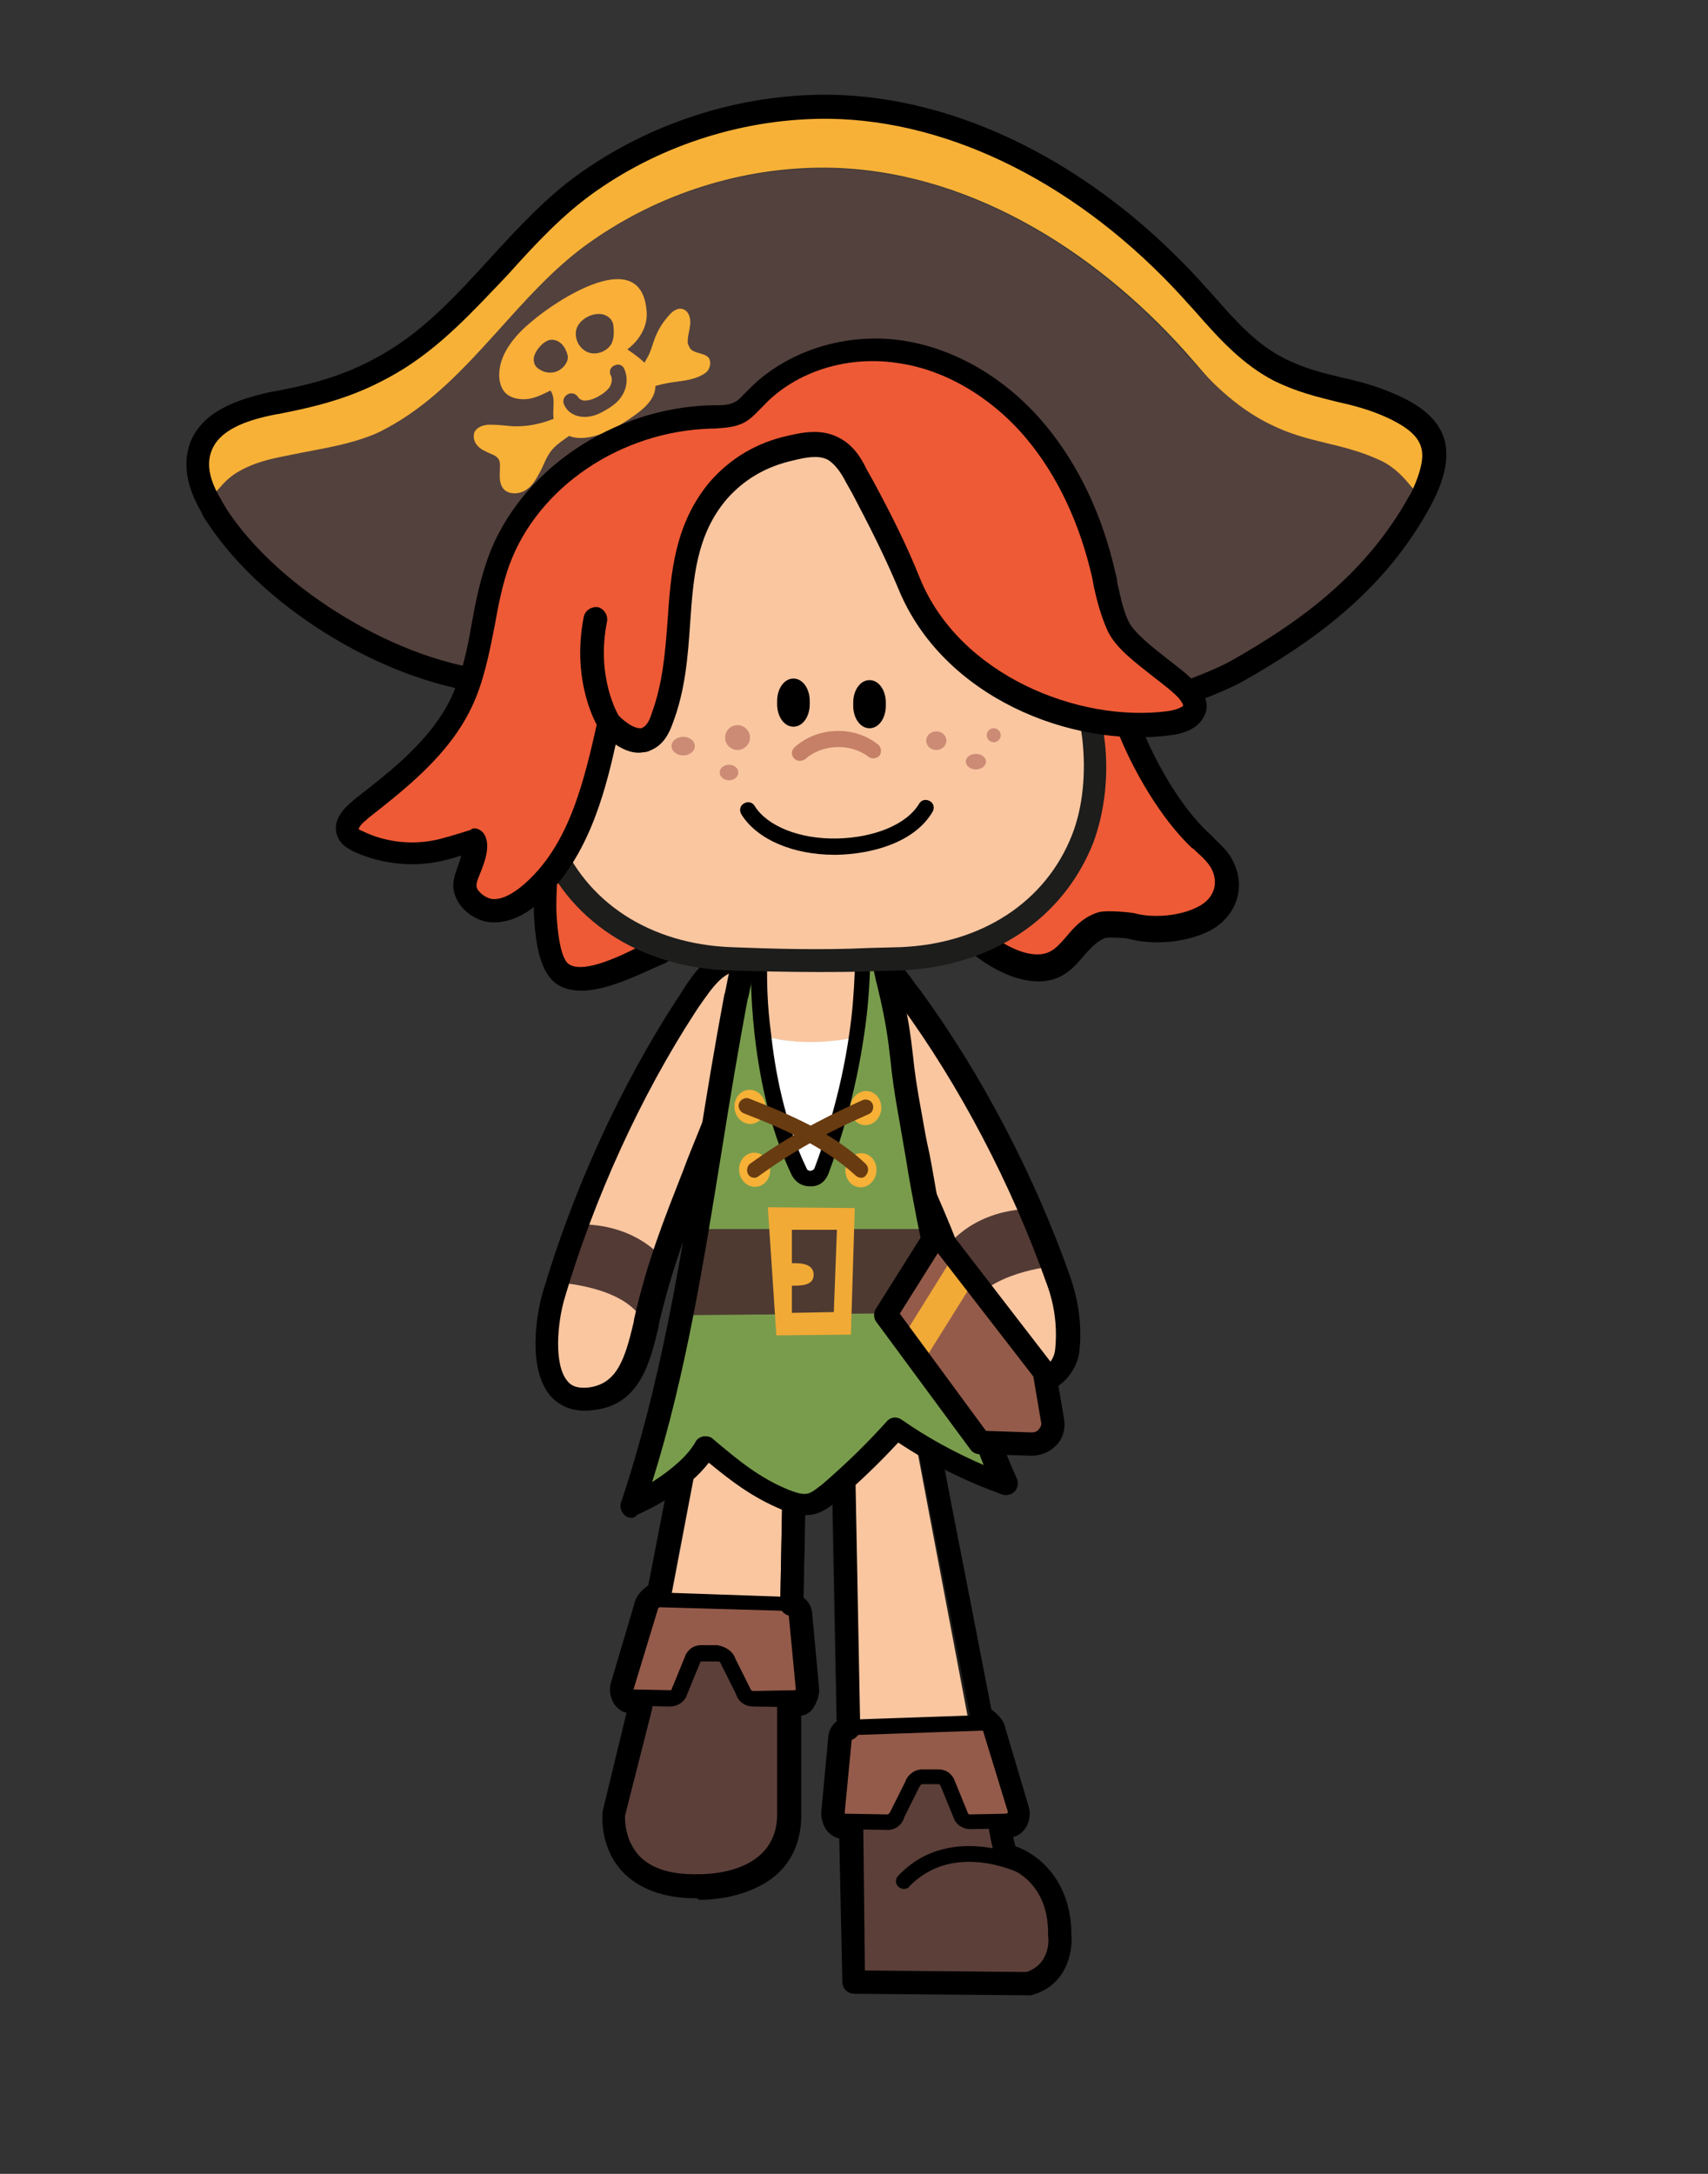 <?xml version="1.0" encoding="utf-8"?>
<!-- Generator: Adobe Illustrator 24.3.0, SVG Export Plug-In . SVG Version: 6.00 Build 0)  -->
<!DOCTYPE svg PUBLIC "-//W3C//DTD SVG 1.1//EN" "http://www.w3.org/Graphics/SVG/1.1/DTD/svg11.dtd">
<svg version="1.1" id="레이어_1" xmlns:x="http://ns.adobe.com/Extensibility/1.0/" xmlns:i="http://ns.adobe.com/AdobeIllustrator/10.0/" xmlns:graph="http://ns.adobe.com/Graphs/1.0/"
	 xmlns="http://www.w3.org/2000/svg" xmlns:xlink="http://www.w3.org/1999/xlink" x="0px" y="0px" viewBox="0 0 220 280"
	 style="enable-background:new 0 0 220 280;" xml:space="preserve">
<rect x="0" y="0" width="220" height="280" fill="#333333" stroke="none"/>
<style type="text/css">
	.st0{display:none;}
	
		.st1{display:inline;fill:#8DFFF9;stroke:#000000;stroke-width:2;stroke-linecap:round;stroke-linejoin:round;stroke-miterlimit:10;}
	.st2{fill:#5C3F39;}
	.st3{fill:#F9C6A0;}
	.st4{fill:#1D1D1B;}
	.st5{fill:#945B4A;}
	.st6{fill:#533A35;}
	.st7{fill-rule:evenodd;clip-rule:evenodd;fill:#799C4C;}
	.st8{fill:#FFFFFF;}
	.st9{fill-rule:evenodd;clip-rule:evenodd;fill:#4E3A31;}
	.st10{fill:#F1AA36;}
	.st11{fill:#F7B137;}
	.st12{fill:#683B11;}
	.st13{fill:#53413D;}
	.st14{fill:#FAAF38;}
	.st15{fill:#54413D;}
	.st16{fill-rule:evenodd;clip-rule:evenodd;fill:#EE5A36;}
	.st17{fill-rule:evenodd;clip-rule:evenodd;fill:#F9C6A0;}
	.st18{fill:#EE5A36;}
	.st19{fill-rule:evenodd;clip-rule:evenodd;}
	.st20{fill:#C68067;}
	.st21{fill-rule:evenodd;clip-rule:evenodd;fill:#CC8B75;}
</style>
<g id="레이어_5" class="st0">
	<rect x="0.7" y="-0.1" class="st1" width="220" height="280"/>
</g>
<g>
	<g>
		<path class="st2" d="M97.1,242.3l4.6-7.8l0.2-25.7l-17.2-1.6c-1.7,9.1-3.1,16.2-3.1,16.2s-5.1,14.4-0.3,14
			C81.3,237.5,85.4,246.3,97.1,242.3z"/>
		<g>
			<path class="st3" d="M102.8,164.3c0,0-1-3.7-5.3-3.4c0,0-4.6,0.3-5.7,8.5c-0.1,0.7-4.1,21.9-7.1,37.4l17.2,1.6L102.8,164.3z"/>
			<path class="st4" d="M103.4,210l-20.5-1.9l0.3-1.6c6-31.6,7-36.9,7.1-37.3c1.3-9.3,6.9-9.8,7.1-9.8c4.4-0.2,6.4,2.9,6.9,4.6
				l0.1,0.2v0.2L103.4,210z M86.5,205.4l14,1.3l0.8-42.2c-0.2-0.6-1.1-2.3-3.7-2.2c-0.1,0-3.4,0.5-4.3,7.2
				C93.2,170.2,90.9,182.2,86.5,205.4z"/>
		</g>
	</g>
	<g>
		<path class="st5" d="M101.9,206.6L84.5,206c-0.6-0.1-1.2,0.3-1.3,0.9L80.1,217c-0.2,0.8,0.3,1.5,1.2,1.6l5.1,0.1
			c0.5,0,0.9-0.2,1.1-0.6l1.8-4.5c0.2-0.4,0.6-0.6,1.1-0.6h2.1c0.6,0,1.1,0.4,1.2,0.9l1.9,3.9c0.1,0.6,0.7,1,1.3,0.9l5.8-0.1
			c0.7,0,1.3-0.6,1.2-1.4l-1-9.6C103,207.1,102.5,206.7,101.9,206.6z"/>
		<path d="M97,219.8c-1,0-1.9-0.6-2.2-1.6l-1.9-3.8c0-0.1-0.1-0.1-0.1-0.2c0-0.1-0.1-0.2-0.3-0.2h-2.1c-0.1,0-0.2,0-0.2,0.1
			l-1.8,4.4c0,0.1,0,0.1-0.1,0.2c-0.4,0.7-1.2,1.1-2,1.1l-5.1-0.1c-0.7,0-1.4-0.4-1.8-0.9c-0.4-0.6-0.5-1.3-0.3-1.9l3.1-10.2
			c0.3-1,1.3-1.7,2.4-1.6l17.4,0.6c0,0,0,0,0.1,0c1.1,0.1,1.9,0.9,2.1,2l1,9.7c0.1,0.6-0.1,1.2-0.5,1.7s-1,0.8-1.7,0.8L97,219.8
			L97,219.8z M94.7,213.6l1.9,3.8c0,0.1,0.1,0.1,0.1,0.2c0,0.1,0.2,0.2,0.3,0.2l5.8-0.1c0.1,0,0.2-0.1,0.2-0.1s0.1-0.1,0.1-0.2
			l-1-9.7c0-0.1-0.1-0.2-0.2-0.2L84.4,207c-0.2,0-0.3,0.1-0.3,0.2L81,217.3c0,0.1,0,0.1,0,0.2c0,0,0.1,0.1,0.2,0.1l5.1,0.1
			c0.1,0,0.2,0,0.2-0.1l1.8-4.4c0-0.1,0-0.1,0.1-0.2c0.4-0.7,1.1-1.1,1.9-1.1l0,0h2.1C93.5,212.1,94.4,212.7,94.7,213.6z"/>
	</g>
	<path d="M89.6,244.5c-4.1,0-7.3-1.2-9.4-3.4c-3-3.2-2.6-7.3-2.6-7.5c0-0.1,0-0.1,0-0.2l3.1-12.8c-0.6-0.1-1.1-0.5-1.5-1
		c-0.6-0.8-0.8-2-0.5-2.9l3-10.1c0.2-1.1,1.1-1.9,1.8-2.4c1.7-8.7,3.6-18.6,5-25.6c1-5,1.7-9,1.8-9.3c1.3-9.3,6.9-9.8,7.1-9.8
		c4.4-0.2,6.4,2.9,6.9,4.6c0,0.1,0.1,0.3,0,0.4l-0.8,41.3c0.6,0.4,1,1.1,1.1,1.9l0.9,9.7c0.1,0.9-0.3,2-0.9,2.8
		c-0.4,0.5-0.9,0.7-1.4,0.8v13.2c0,0,0,0,0,0.1c-0.2,4.5-2.5,7.7-6.9,9.3c-3.1,1.2-6.1,1.1-6.3,1.1
		C89.9,244.5,89.7,244.5,89.6,244.5z M80.5,233.9c0,0.5,0,3.2,1.8,5.1c1.6,1.7,4.2,2.5,7.7,2.4c0.5,0,9.9,0.2,10.1-7.5v-14.3
		c0-0.7,0.4-1.2,1-1.4l1.1-0.3c0,0,0,0,0.1,0c0.1-0.1,0.2-0.3,0.2-0.4l-0.9-9.4c-0.7-0.2-1.2-0.8-1.1-1.5l0.8-42
		c-0.2-0.6-1.1-2.3-3.7-2.2c-0.1,0-3.4,0.5-4.3,7.2c0,0.3-0.5,2.7-1.8,9.5c-1.4,7.2-3.4,17.4-5.1,26.3c-0.1,0.4-0.3,0.8-0.7,1
		c-0.4,0.2-0.9,0.7-1,0.9c0,0.1,0,0.1,0,0.1l-3.1,10.2c0,0,0,0.1,0,0.2c0.1,0,0.1,0,0.2,0.1l1.3,0.5c0.7,0.3,1,1,0.9,1.7L80.5,233.9
		z"/>
</g>
<g>
	<g>
		<g>
			<path class="st2" d="M136.5,249.2c0,0,0.5,5.1-4.1,6.3l-22.4-0.2l-0.6-31l17.2-1.6c1.7,9.1,3.1,16.2,3.1,16.2
				S136.6,240.5,136.5,249.2z"/>
			<g>
				<path class="st3" d="M108.4,180.2c0,0,1-3.7,5.3-3.4c0,0,4.6,0.3,5.7,8.5c0.1,0.7,4.1,21.9,7.1,37.4l-17.2,1.6L108.4,180.2z"/>
				<path class="st4" d="M107.8,225.9l-0.9-45.8l0.1-0.2c0.4-1.7,2.4-4.8,6.8-4.6c0.3,0,5.9,0.5,7.1,9.8c0.1,0.4,1.1,5.8,7.1,37.3
					l0.3,1.6L107.8,225.9z M109.9,180.5l0.8,42.2l14-1.3c-4.4-23.2-6.7-35.3-6.8-35.9c-0.9-6.7-4.2-7.2-4.4-7.2
					C111,178.2,110.2,179.9,109.9,180.5z"/>
			</g>
		</g>
		<g>
			<path class="st5" d="M109.3,222.5l17.4-0.6c0.6-0.1,1.2,0.3,1.3,0.9l3.1,10.2c0.2,0.8-0.3,1.5-1.2,1.6l-5.1,0.1
				c-0.5,0-0.9-0.2-1.1-0.6l-1.8-4.5c-0.2-0.4-0.6-0.6-1.1-0.6h-2.1c-0.6,0-1.1,0.4-1.2,0.9l-1.9,3.9c-0.1,0.6-0.7,1-1.3,0.9
				l-5.8-0.1c-0.7,0-1.3-0.6-1.2-1.4l1-9.6C108.2,223,108.7,222.6,109.3,222.5z"/>
			<path d="M114.3,235.7C114.3,235.7,114.2,235.7,114.3,235.7l-5.9-0.1c-0.6,0-1.3-0.3-1.7-0.8c-0.4-0.5-0.6-1.1-0.5-1.7l1-9.6
				c0.1-1.1,1-1.9,2.1-2c0,0,0,0,0.1,0l17.4-0.6c1-0.1,2,0.6,2.3,1.6l3.1,10.2c0.2,0.7,0.1,1.4-0.3,1.9c-0.4,0.6-1.1,0.9-1.8,0.9
				l-5.1,0.1c-0.8,0-1.6-0.4-2-1.1c0,0-0.1-0.1-0.1-0.2l-1.8-4.4c-0.1,0-0.1-0.1-0.2-0.1l0,0h-2.1c-0.1,0-0.2,0.1-0.3,0.2
				c0,0.1,0,0.1-0.1,0.2l-1.9,3.8C116.2,235.1,115.3,235.7,114.3,235.7z M109.4,223.5c-0.1,0-0.2,0.1-0.2,0.2l-1,9.6
				c0,0.1,0,0.1,0.1,0.2c0,0,0.1,0.1,0.2,0.1l5.8,0.1c0.1,0,0.2-0.1,0.3-0.2c0-0.1,0-0.1,0.1-0.2l1.9-3.8c0.3-0.9,1.2-1.6,2.2-1.6
				h2.1l0,0c0.8,0,1.5,0.4,1.9,1.1c0,0,0.1,0.1,0.1,0.2l1.8,4.4c0.1,0.1,0.1,0.1,0.2,0.1l5.1-0.1c0.1,0,0.2-0.1,0.2-0.1
				c0-0.1,0.1-0.1,0-0.2l-3.1-10.2c0-0.1-0.2-0.2-0.3-0.2L109.4,223.5z"/>
		</g>
		<path d="M132.4,257L132.4,257l-22.4-0.2c-0.8,0-1.5-0.7-1.5-1.5l-0.4-18.5c-0.5-0.1-1-0.4-1.4-0.8c-0.7-0.7-1-1.9-0.9-2.8l0.9-9.6
			c0.1-0.8,0.5-1.5,1.1-1.9l-0.8-41.3c0-0.1,0-0.3,0-0.4c0.4-1.7,2.4-4.8,6.8-4.6c0.3,0,5.9,0.5,7.1,9.8c0.1,0.4,0.8,4.3,1.8,9.4
			c1.4,7,3.3,16.9,5,25.6c0.7,0.5,1.6,1.3,1.8,2.4l3,10.1c0.3,0.9,0.1,2.1-0.5,2.9c-0.4,0.5-0.9,0.9-1.5,1c0.1,0.5,0.2,0.9,0.3,1.2
			c2.9,1,7.2,4.4,7.2,11.4c0.2,2.2-0.6,6.6-5.2,7.8C132.6,257,132.5,257,132.4,257z M111.4,253.8l20.8,0.2c3.1-1,2.9-4.3,2.8-4.6
			c0-0.1,0-0.1,0-0.2c0.1-7.4-5.6-8.8-5.7-8.8c-0.5-0.1-0.9-0.4-1-0.9c-0.1-0.2-0.4-1-0.9-3.7c-0.1-0.7,0.2-1.4,0.9-1.7l1.3-0.5
			c0.1,0,0.1,0,0.2-0.1c0-0.1,0-0.2,0-0.2l-3.1-10.1v-0.1c-0.1-0.2-0.6-0.6-1-0.8s-0.6-0.6-0.7-1c-1.7-8.8-3.7-19-5.1-26.2
			c-1.3-6.8-1.8-9.2-1.8-9.5c-0.9-6.7-4.2-7.2-4.4-7.2c-2.6-0.1-3.4,1.6-3.7,2.2l0.8,42c0,0.7-0.5,1.3-1.1,1.5l-0.9,9.4
			c0,0.1,0.1,0.3,0.2,0.4c0,0,0,0,0.1,0l1.1,0.3c0.6,0.2,1,0.8,1,1.4L111.4,253.8z M126.6,223.1L126.6,223.1L126.6,223.1z"/>
	</g>
	<path d="M116.4,243.3c-0.2,0-0.5-0.1-0.7-0.3c-0.4-0.4-0.4-1,0-1.4c7-7.4,17.5-1.8,17.6-1.7c0.5,0.3,0.7,0.9,0.4,1.4
		s-0.9,0.7-1.4,0.4c-0.4-0.2-9.2-4.9-15.2,1.3C117,243.2,116.7,243.3,116.4,243.3z"/>
</g>
<g>
	<path class="st3" d="M108.9,132.3c1.8,4.6,4.4,8.9,6.4,13.4c3.8,8.4,6.6,14.1,9.2,22.9c0.6,2.1,1.3,5.5,2.8,7.1s1.1,2.3,4.8,2.6
		c1.7,0.1,4.6-1.3,5-2.9c0.8-3.5,0.3-7.2-0.9-10.6c-3.7-10.5-8.6-17.2-12.5-25.5c-1.8-3.9-4.1-7.5-6.6-10.9c-2-2.7-4.5-6.6-8.4-5.3
		C104.4,124.5,107.6,129.1,108.9,132.3z"/>
	<path class="st6" d="M121.6,161.1c0,0,3.1-5.2,11.2-5.4l2.8,7.4c0,0-8.6,0.8-10.8,5.5L121.6,161.1z"/>
	<path d="M132.5,179.8c-0.2,0-0.3,0-0.5,0c-1.6-0.1-3.3-0.4-4.9-2c-2.2-2.2-3-5-3.7-7.7c-0.1-0.4-0.2-0.8-0.3-1.1
		c-2.1-7.2-4.4-12.2-7.2-18.5c-0.6-1.3-1.2-2.7-1.9-4.2c-0.8-1.9-1.8-3.7-2.7-5.6c-1.3-2.5-2.7-5.2-3.7-7.9l0,0
		c-0.2-0.5-0.5-1.1-0.8-1.7c-1.1-2.3-2.2-4.9-1.3-7c0.5-1.1,1.4-1.9,2.8-2.4c4.8-1.7,7.8,2.5,9.8,5.3l0.4,0.5
		c7.9,10.8,14.7,23.8,19.3,36.8c1.2,3.4,1.6,6.8,1.2,10C138.5,177.3,135.7,179.8,132.5,179.8z M110.3,131.7c1,2.6,2.3,5.1,3.6,7.6
		c1,1.8,1.9,3.8,2.8,5.7c0.7,1.5,1.3,2.9,1.9,4.2c2.8,6.2,5.2,11.5,7.4,18.9c0.1,0.4,0.2,0.8,0.3,1.2c0.7,2.4,1.3,4.7,3,6.4
		c0.8,0.8,1.6,1,3,1.1c1.8,0.1,3.4-1.2,3.6-2.9c0.3-2.7,0-5.7-1.1-8.6c-4.5-12.7-11.2-25.5-18.9-36l-0.4-0.6c-2.2-3-3.9-5-6.3-4.2
		c-0.9,0.3-1,0.7-1.1,0.8c-0.4,1,0.6,3.1,1.3,4.6C109.7,130.5,110,131.1,110.3,131.7L110.3,131.7z"/>
</g>
<g>
	<path class="st3" d="M96.9,133c-1.5,4.7-3.9,9.1-5.7,13.7c-3.3,8.6-5.9,14.4-8,23.4c-0.5,2.2-1,5.5-2.4,7.2s-0.9,2.4-4.7,2.8
		c-1.7,0.2-4.6-1-5.1-2.6c-1-3.5-0.7-7.2,0.3-10.7c3.1-10.7,7.7-17.6,11.1-26.1c1.6-4,3.7-7.7,6-11.3c1.8-2.8,4.1-6.9,8.2-5.7
		C100.9,125,98,129.8,96.9,133z"/>
	<path class="st6" d="M85.7,162.5c0,0-3.4-5-11.5-4.8l-2.4,7.5c0,0,8.6,0.4,11,4.9L85.7,162.5z"/>
	<path d="M75.3,181.7c-2.2,0-3.6-1-4.4-1.9c-2.9-3.4-1.9-10.2-1-13.3c3.9-13.2,10-26.6,17.3-37.8l0.4-0.6c1.8-2.9,4.6-7.2,9.5-5.8
		c1.4,0.4,2.4,1.2,3,2.3c1,2.1,0,4.8-0.9,7.1c-0.2,0.6-0.5,1.2-0.7,1.8l0,0c-0.9,2.8-2.1,5.5-3.3,8.1c-0.8,1.9-1.7,3.8-2.4,5.7
		c-0.6,1.5-1.1,2.9-1.7,4.3c-2.5,6.5-4.5,11.6-6.2,18.8l-0.1,0.6c-1,4.2-2.3,9.9-8.2,10.6C76,181.7,75.6,181.7,75.3,181.7z
		 M95.2,125.1c-2,0-3.4,2-5.2,4.6l-0.4,0.6c-7.1,10.9-13.1,24.1-16.9,37c-0.9,3.1-1.4,8.5,0.4,10.6c0.4,0.5,1.1,1,2.8,0.8
		c3.6-0.5,4.6-3.7,5.7-8.3l0.1-0.6c1.7-7.5,3.9-12.9,6.4-19.3c0.5-1.4,1.1-2.8,1.7-4.3c0.8-2,1.6-4,2.5-5.9c1.1-2.5,2.3-5.2,3.2-7.8
		l0,0c0.2-0.6,0.5-1.3,0.7-1.9c0.6-1.6,1.5-3.7,1-4.7c-0.1-0.1-0.2-0.5-1.1-0.7C95.8,125.1,95.5,125.1,95.2,125.1z M96.9,133
		L96.9,133L96.9,133z"/>
</g>
<g>
	<path class="st7" d="M94.7,128.4c-4.1,21.9-6.1,44.4-13.3,65.6c3.5-1.6,6.6-4.2,8.5-7.5c3.3,2.8,7.1,5.1,11.1,6.8
		c1,0.4,2.1,0.8,3.1,0.6c1.1-0.2,1.9-0.9,2.7-1.6c3-2.6,5.8-5.3,8.4-8.2c4.4,3,9.1,5.4,14.1,7.2c-5-11.1-7.6-22.7-10-34.6
		c-0.9-4.3-1.6-8.7-2.4-13c-1.4-7.6-0.8-9.3-2.7-16.8c-1.2-4.7-1.7-12.1-10.7-11.8C97,115.4,95.4,124.7,94.7,128.4z"/>
	<g>
		<path class="st3" d="M110.7,133.5c0.4-2.9,0.7-6,0.8-9.2l-13.3-0.1c0,0-0.2,3.9,0.4,9.3C101.7,134.3,105.8,134.7,110.7,133.5z"/>
		<path class="st8" d="M110.7,133.5c-4.9,1.1-9,0.8-12.1,0c0.7,6.1,1,13,6,18.6C104.6,152.1,109,145.5,110.7,133.5z"/>
	</g>
	<path d="M104.3,152.8c-1,0-1.8-0.5-2.3-1.4c-2.4-5-4-11.1-4.8-18.1c-0.6-5.4-0.5-9.3-0.4-9.5v-1l15.3,0.2v1c-0.1,3-0.3,6.1-0.8,9.3
		c-1.1,7.6-3.1,13.9-4.6,17.9c-0.4,1-1.2,1.6-2.2,1.6C104.4,152.8,104.4,152.8,104.3,152.8z M98.8,124.8c0,1.5,0,4.5,0.5,8.2
		c0.5,4.7,1.7,11.5,4.6,17.5c0.1,0.3,0.4,0.3,0.5,0.3s0.4-0.1,0.5-0.3c1.2-3.2,3.4-9.6,4.5-17.4c0.4-2.7,0.6-5.4,0.7-8.1L98.8,124.8
		z"/>
	<polygon class="st9" points="89.9,158.3 119.5,158.3 121.6,169.1 88.1,169.4 	"/>
	<path class="st10" d="M98.9,155.5L100,172l9.6-0.1l0.5-16.3L98.9,155.5L98.9,155.5z M107.4,169l-5.4,0.1v-3.5c0.1,0,0.2,0,0.4,0
		c1.6,0,2.4-0.4,2.4-1.4s-0.8-1.5-2.4-1.5c-0.1,0-0.3,0-0.4,0v-4.3h5.8L107.4,169z"/>
	<ellipse transform="matrix(0.993 -0.117 0.117 0.993 -16.007 12.27)" class="st11" cx="96.6" cy="142.6" rx="2" ry="2.2"/>
	<ellipse transform="matrix(0.993 -0.117 0.117 0.993 -16.95 12.396)" class="st11" cx="97.2" cy="150.7" rx="2" ry="2.2"/>
	<ellipse transform="matrix(0.117 -0.993 0.993 0.117 -43.231 236.746)" class="st11" cx="111.5" cy="142.7" rx="2.2" ry="2"/>
	<ellipse transform="matrix(0.117 -0.993 0.993 0.117 -51.722 243.221)" class="st11" cx="110.9" cy="150.7" rx="2.2" ry="2"/>
	<path class="st12" d="M110.9,151.7c-0.2,0-0.5-0.1-0.7-0.3c-3.9-3.6-9.2-6-14.4-8c-0.5-0.2-0.8-0.8-0.6-1.3
		c0.2-0.5,0.8-0.8,1.3-0.6c5.4,2.1,10.9,4.5,15,8.4c0.4,0.4,0.4,1,0.1,1.4C111.4,151.6,111.2,151.7,110.9,151.7z"/>
	<path class="st12" d="M97.2,151.7c-0.3,0-0.6-0.1-0.8-0.4c-0.3-0.4-0.2-1.1,0.2-1.4c4.3-3.1,8.7-5.6,14.5-8.2
		c0.5-0.2,1.1,0,1.3,0.5c0.2,0.5,0,1.1-0.5,1.3c-5.7,2.5-9.9,4.9-14.2,8C97.6,151.6,97.4,151.7,97.2,151.7z"/>
	<path d="M81.4,195.5c-0.4,0-0.7-0.1-1-0.4c-0.4-0.4-0.6-1-0.4-1.6c5-14.9,7.6-30.7,10-46c1-6.4,2.1-13,3.3-19.4l0,0l0.1-0.3
		c0.8-4.2,2.6-13.9,10.3-14.2c9.3-0.3,10.8,6.7,11.8,11.3c0.1,0.6,0.2,1.1,0.4,1.6c1.1,4.4,1.4,6.9,1.7,9.5c0.2,2,0.5,4.1,1.1,7.3
		c0.3,1.7,0.6,3.5,1,5.2c0.5,2.5,0.9,5.2,1.4,7.7c2.4,11.9,5,23.4,9.9,34.3c0.2,0.5,0.1,1.2-0.3,1.6c-0.4,0.4-1,0.6-1.6,0.4
		c-4.7-1.7-9.2-3.9-13.4-6.7c-2.4,2.6-5,5.1-7.7,7.4c-1,0.8-2.1,1.7-3.5,1.9s-2.7-0.2-3.9-0.7c-3.8-1.6-6.5-3.7-9.3-6
		c-2.8,3.6-7.2,5.8-9.2,6.7C81.8,195.4,81.6,195.5,81.4,195.5z M90.9,185c0.4,0,0.7,0.1,1,0.4c3.1,2.6,5.8,4.9,9.7,6.5
		c0.8,0.3,1.6,0.6,2.3,0.5c0.7-0.1,1.3-0.7,2-1.2c2.9-2.5,5.7-5.2,8.3-8.1c0.5-0.6,1.3-0.7,2-0.2c3.3,2.3,6.8,4.2,10.5,5.8
		c-4.1-10.1-6.4-20.7-8.6-31.6c-0.5-2.6-1-5.2-1.4-7.8c-0.3-1.7-0.6-3.5-0.9-5.2c-0.6-3.3-0.9-5.5-1.1-7.5c-0.3-2.7-0.6-5-1.6-9.2
		c-0.1-0.5-0.3-1.1-0.4-1.7c-1-4.5-2-9.2-8.8-9c-5.3,0.2-6.8,8.3-7.5,11.7l-0.1,0.3c-1.2,6.4-2.3,13-3.3,19.3
		c-2.3,14.2-4.6,28.9-9,42.9c2.5-1.6,4.6-3.4,5.6-5.2c0.2-0.4,0.6-0.6,1-0.7C90.7,185,90.8,185,90.9,185z"/>
	<g>
		<path class="st5" d="M120.7,158.8l-6.6,10.5l12.1,16.4l6.6,0.2c1.6,0.1,2.9-1.3,2.8-2.9l-1.1-6.4L120.7,158.8z"/>
		<polygon class="st10" points="122.6,162.1 116.5,171.9 119,175.3 125.5,164.9 		"/>
		<path d="M132.9,187.5h-0.1l-6.6-0.2c-0.5,0-0.9-0.2-1.2-0.6l-12.1-16.4c-0.4-0.5-0.4-1.2-0.1-1.7l6.6-10.5
			c0.3-0.4,0.7-0.7,1.2-0.7s1,0.2,1.3,0.6l13.8,17.9c0.1,0.2,0.2,0.4,0.3,0.7l1.1,6.4v0.1c0.1,1.2-0.3,2.4-1.2,3.2
			C135.2,187,134.1,187.5,132.9,187.5z M127,184.3l5.9,0.2c0.3,0,0.7-0.1,0.9-0.4c0.2-0.2,0.4-0.6,0.3-0.9l-1-5.9l-12.3-15.9
			l-4.9,7.8L127,184.3z"/>
	</g>
</g>
<g>
	<g>
		<path class="st11" d="M35.8,59.8c0.2,0,0.4-0.1,0.6-0.1c5.3-1.1,9.6-2.3,14.4-5.1C60.9,48.7,66.6,37.8,76,31.2
			c8.9-6.3,19.7-9.7,30.5-9.6c17.8,0.2,34.2,10.4,46,23.5c3.4,3.8,6.5,8,11.2,10.4c5.2,2.6,9.1,2.3,14.3,4.7c2,0.9,3.8,2.1,4.7,3.7
			c0.9-1.7,1.7-3.8,1.7-5.6c0.1-3.2-2.5-5-5.4-6.3c-5.3-2.4-9.3-2.1-14.5-4.7c-4.7-2.3-7.9-6.6-11.3-10.4
			c-12-13.1-28.6-23.4-46.7-23.5c-10.9-0.1-21.9,3.3-30.9,9.6C66,29.7,60.2,40.5,50,46.4c-4.8,2.8-9.1,4-14.6,5.1
			c-0.2,0-0.4,0.1-0.6,0.1c-3.8,0.8-8.1,2.1-9.3,5.8c-0.8,2.5,0.1,5.1,1.4,7.4C28.4,61.8,32.3,60.6,35.8,59.8z"/>
		<path class="st13" d="M182.4,64.4c0.1-0.1,0.1-0.2,0.2-0.4c-0.9-1.7-2.8-3.8-4.8-4.7c-5.2-2.4-9.1-2.1-14.3-4.7
			c-4.6-2.3-7.7-5.6-11.1-9.4c-11.8-13.1-28.2-23.4-46-23.5c-10.8-0.1-21.6,3.3-30.5,9.6C66.5,38,60.7,48.8,50.7,54.7
			c-4.2,2.5-9.1,3-13.8,4c-2.1,0.4-4.2,0.9-6.1,2c-0.9,0.5-1.6,1.1-2.3,1.9c-0.3,0.3-1.9,2.1-1.6,2.4c0.2,0.4,0.5,0.9,0.8,1.3
			c7.1,10.7,23,20.2,35.8,21.3c2.5,0.2,5.3,0.1,7.2-1.6c1.3-1.2,3.4-2.5,4.1-4.1c4.1-9.8,5.7-20.6,15.3-24.7s20.9-4.4,30.7-0.6
			c7.8,3,14.8,8.8,17.9,16.6c1.2,3,1.7,6.2,2.9,9.2c0.4,1-0.6,2.4-1.9,3.8c0.4,1.5,0.8,2.9,1.4,4.3c0.2,0.5,0.1,1.1-0.3,1.8
			c6.2-1.1,15.3-4.6,18.1-6.2C168.8,80.6,177,74.3,182.4,64.4z"/>
		<path d="M137.9,94.4c-1.1,0-2-0.1-2.7-0.4c-1-0.4-1.3-1.2-1.4-1.7c-0.3-1.6,1.2-3.1,3.3-5.1c0.6-0.6,1.2-1.2,1.8-1.8
			c1.5-1.6,1.5-2.2,1.5-2.3c-0.6-1.5-1.1-3.1-1.5-4.7s-0.9-3.1-1.4-4.5c-2.7-6.9-8.9-12.6-17-15.7c-9.5-3.7-20.2-3.5-29.5,0.6
			c-7,3-9.5,10-12.1,17.5c-0.8,2.1-1.5,4.3-2.4,6.4c-0.7,1.6-2.1,2.8-3.4,3.8c-0.4,0.3-0.7,0.6-1.1,0.9c-2.4,2.2-5.9,2.2-8.3,2
			c-13.4-1.1-29.6-10.8-37-22.1c-0.3-0.4-0.6-0.9-0.8-1.4c-1.9-3.3-2.3-6.1-1.5-8.6c1.5-4.4,6.4-5.9,10.4-6.8l0.6-0.1
			c5.3-1,9.5-2.2,14.1-4.9c5.3-3.1,9.3-7.5,13.6-12.2c3.6-3.9,7.3-8,11.9-11.2c9.3-6.5,20.6-10,31.8-9.9c16.6,0.2,34,8.9,47.8,24
			c0.6,0.7,1.2,1.3,1.8,2c2.8,3.2,5.5,6.2,9.1,8c2.6,1.3,4.8,1.8,7.2,2.4c2.3,0.5,4.6,1.1,7.3,2.3l0,0c1.7,0.8,6.4,2.9,6.3,7.7
			c0,2.5-1.3,5.2-1.9,6.3l-0.2,0.4c-6.1,11.2-15.6,17.6-24,22.4c-2.8,1.6-12,5.2-18.6,6.3C140,94.3,138.9,94.4,137.9,94.4z
			 M137.3,91.4c0.7,0.1,1.8,0,3.6-0.3c6.2-1.1,15.1-4.5,17.7-6c8.1-4.6,17.1-10.7,22.9-21.2l0.2-0.3c0.9-1.8,1.5-3.7,1.5-4.9
			c0-2-1.3-3.4-4.5-4.9l0,0c-2.4-1.1-4.5-1.6-6.7-2.1c-2.4-0.6-4.9-1.2-7.8-2.6c-4.1-2.1-7.1-5.4-10-8.7c-0.6-0.7-1.2-1.3-1.8-2
			c-13.2-14.5-29.8-22.9-45.6-23.1c-10.6-0.1-21.3,3.2-30,9.3c-4.3,3-7.9,6.9-11.4,10.8C61,40,56.7,44.8,51,48.1
			c-5,2.9-9.4,4.1-15,5.2l-0.6,0.1c-3.5,0.7-7.2,1.9-8.2,4.8c-0.6,1.7-0.2,3.7,1.3,6.2c0.2,0.4,0.5,0.8,0.7,1.2
			C36,76,51.6,85.4,63.9,86.4c1.8,0.2,4.5,0.2,6-1.2c0.4-0.3,0.8-0.7,1.2-1c1-0.8,2.1-1.7,2.5-2.6c0.9-2.1,1.6-4.2,2.4-6.3
			c2.7-7.7,5.6-15.7,13.8-19.2c10-4.3,21.6-4.6,31.8-0.6c8.9,3.4,15.7,9.8,18.7,17.4c0.6,1.6,1.1,3.2,1.5,4.8c0.4,1.6,0.8,3,1.4,4.5
			c0.7,1.9-0.8,3.9-2.2,5.4c-0.6,0.6-1.3,1.3-1.9,1.9C138.6,90,137.8,90.8,137.3,91.4z"/>
		<path class="st11" d="M66,54.9c-1-0.1-2-0.2-2.9-0.2c-0.8,0-1.7,0.3-2,1c-0.2,0.6,0,1.3,0.4,1.7c0.4,0.5,1,0.7,1.6,1
			c0.5,0.2,1,0.4,1.2,0.9c0.1,0.2,0.1,0.5,0.1,0.7c0,1-0.2,2.1,0.4,2.9c0.6,0.8,1.9,0.8,2.8,0.3s1.4-1.4,1.9-2.3s0.8-1.9,1.4-2.7
			c0.5-0.7,1.2-1.2,1.9-1.7c1.4-1,2.9-2,4.4-3c2.7-1.7,5.4-3.5,8.5-4.1c1.4-0.3,2.8-0.3,4.1-0.8c0.5-0.2,1.1-0.5,1.4-0.9
			c0.3-0.5,0.4-1.1,0.1-1.6c-0.6-0.7-1.8-0.5-2.4-1.2c-0.1-0.2-0.2-0.4-0.3-0.6c-0.1-0.8,0.2-1.6,0.3-2.5c0.1-0.8-0.2-1.8-1-2
			c-0.7-0.2-1.4,0.4-1.8,0.9c-0.8,0.9-1.4,1.9-1.8,3c-0.3,0.8-0.5,1.7-1,2.5c-0.8,1.6-2.3,2.7-3.9,3.7c-2,1.3-4,2.3-6.2,3.2
			C70.8,54.3,68.6,55,66,54.9z"/>
		<path class="st14" d="M68.5,41.4c-2.2,1.8-4.2,4.2-4.2,6.9c0,0.8,0.2,1.6,0.7,2.2c0.7,0.8,1.9,1,2.9,0.9s2-0.6,3-1.1
			c0.8,1.1,0.1,2.7,0.5,4c0.4,1.2,1.7,2,3,2.1s2.6-0.3,3.8-0.8c1.5-0.7,2.9-1.6,4.2-2.6c1-0.8,1.9-1.8,2-3c0.3-2.2-1.8-3.8-3.6-5
			c1.5-1.1,2.6-2.9,2.5-4.7C82.8,31.2,71.5,38.8,68.5,41.4z"/>
		<path class="st13" d="M74.2,42.6c-0.2,1.2,0.5,2.4,1.6,2.8c1.1,0.4,2.5-0.2,3-1.2c0.3-0.7,0.3-1.5,0.2-2.3c0-0.2-0.1-0.4-0.2-0.6
			C77.6,39.5,74.5,40.8,74.2,42.6z"/>
		<path class="st13" d="M73.1,45.7c0.2,0.8-0.4,1.6-1.1,2s-1.6,0.4-2.3,0c-0.4-0.2-0.8-0.5-0.9-1c-0.2-0.7,0.2-1.4,0.6-1.9
			c0.5-0.6,1.2-1.2,2-1C71.4,43.8,72.6,43.9,73.1,45.7z"/>
		<path class="st15" d="M75.3,53.7L75.3,53.7c-1.2,0-2.2-0.6-2.6-1.5c-0.3-0.5-0.1-1.1,0.4-1.4c0.5-0.3,1.1-0.1,1.4,0.4
			c0.1,0.2,0.5,0.4,0.8,0.4c0.4,0,0.9-0.1,1.5-0.4c0.8-0.4,1.3-0.8,1.7-1.3c0.3-0.5,0.4-1.1,0.2-1.5c-0.3-0.5-0.1-1.1,0.4-1.3
			c0.5-0.3,1.1-0.1,1.3,0.4c0.5,1.1,0.4,2.4-0.3,3.5c-0.5,0.8-1.3,1.4-2.4,2C77,53.4,76.2,53.7,75.3,53.7z"/>
	</g>
	<path class="st13" d="M141.1,89.5c-0.5-1.4-0.9-2.9-1.4-4.3c-2.4,2.6-6.1,5.3-4.2,6.1c1.1,0.5,3,0.4,5.2,0
		C141.2,90.7,141.3,90.1,141.1,89.5z"/>
	<g>
		<path class="st16" d="M78.4,69.2c-4.4,6.8-6.3,15-7.3,23c-0.7,5.5-0.7,11.1-0.7,16.6c0,3.1-0.3,6.2-0.1,9.2
			c0.1,1.9,0.4,6.1,2.3,7.4c3.1,2,9.8-1.8,12.6-3.3c0.8-0.5,8-5.6,8-5.5c5.1,3.7,5.3,4.9,11.7,5c6.3,0.1,7.6-1.2,12.4-5.2
			c1.4-1.2,2.1-2.6,3.9-2.2c1.5,0.3,1.4,2.8,2.2,4.1c1.2,1.9,5.2,5.3,8.9,6c5.8,1.1,5.8-4.1,9.8-5.4c0.5-0.2,3.1,0,3.6,0.1
			c2.9,0.8,6.8,0.5,9.4-0.9c2.7-1.4,3.7-4.1,2.5-6.8c-0.6-1.3-1.8-2.2-2.9-3.2c-3.7-3.5-7-9.2-8.9-13.9c-2.6-6.2-4.6-12.6-7.4-18.7
			c-2.8-6.1-6.4-12-11.7-16.3c-2.2-1.8-4.7-3.4-7.5-4.2c-3-0.9-6.1-0.8-9.3-0.7C97.7,55,85.4,58.5,78.4,69.2z"/>
		<path d="M74.9,127.6c-1.1,0-2.2-0.2-3.1-0.8c-2.3-1.5-2.8-5.4-3-8.5c-0.1-1.8,0-3.7,0-5.4c0.1-1.3,0.1-2.6,0.1-3.9
			c-0.1-5.4,0-11.1,0.7-16.8c0.9-7,2.5-15.9,7.5-23.6c6.2-9.6,17.2-14.8,32.8-15.4c3-0.1,6.4-0.2,9.7,0.8c2.7,0.8,5.4,2.3,8.1,4.5
			c4.7,3.9,8.7,9.4,12.1,16.8c1.7,3.7,3.1,7.5,4.5,11.2c0.9,2.5,1.9,5.1,2.9,7.6c1.7,4.1,4.8,9.8,8.6,13.3c0.2,0.2,0.4,0.3,0.5,0.5
			c0.9,0.9,2,1.8,2.6,3.2c1.6,3.3,0.3,7-3.1,8.8c-3,1.5-7.2,1.9-10.5,1c-0.4-0.1-2.4-0.2-2.9-0.1c-1.1,0.4-1.9,1.3-2.8,2.3
			c-1.5,1.8-3.4,4-7.7,3.1c-4-0.8-8.4-4.4-9.8-6.7c-0.4-0.7-0.6-1.4-0.8-2.1c-0.1-0.5-0.3-1.2-0.5-1.4c-0.4-0.1-0.5,0-1.5,0.9
			c-0.3,0.3-0.7,0.7-1.1,1l-0.8,0.7c-4.3,3.5-6.1,5-12.6,4.9c-5.7-0.1-7.1-1.2-10.2-3.5c-0.4-0.3-0.9-0.7-1.4-1.1
			c-0.3,0.2-0.8,0.5-1.3,0.9c-3.6,2.5-5.5,3.9-6,4.1l-0.1,0.1C83.3,125,78.6,127.6,74.9,127.6z M112.7,55.9c-0.9,0-1.8,0-2.7,0.1
			c-14.8,0.6-24.7,5.2-30.4,14.1l0,0c-3.6,5.6-5.8,12.5-7,22.4c-0.7,5.5-0.7,11.2-0.7,16.4c0,1.4,0,2.7-0.1,4
			c-0.1,1.8-0.2,3.4-0.1,5.1c0.3,4.7,1.1,5.9,1.6,6.2c1.5,1,5.2-0.1,10.9-3.3l0.1-0.1c0.5-0.3,3.9-2.7,5.7-4c3-2.1,3-2.1,3.9-1.5
			c0.9,0.7,1.7,1.3,2.4,1.8c2.9,2.2,3.7,2.9,8.4,2.9c5.4,0.1,6.5-0.8,10.6-4.2l0.8-0.7c0.3-0.3,0.6-0.5,0.9-0.8
			c0.9-0.9,2.1-2.2,4.3-1.7c1.8,0.4,2.3,2.3,2.7,3.5c0.1,0.5,0.3,1,0.5,1.3c0.9,1.5,4.7,4.7,7.9,5.4c2.6,0.5,3.5-0.5,4.9-2.1
			c1-1.2,2.2-2.6,4.2-3.2c1-0.3,3.9,0,4.5,0.1c2.5,0.7,6,0.4,8.3-0.8c2-1,2.7-2.9,1.8-4.8c-0.4-0.8-1.1-1.5-2-2.3
			c-0.2-0.2-0.4-0.4-0.6-0.5c-4.1-3.9-7.5-10-9.3-14.4c-1-2.5-2-5.1-2.9-7.7c-1.4-3.7-2.8-7.4-4.4-11c-3.2-7-6.9-12.1-11.3-15.7
			c-2.3-1.9-4.7-3.2-7-3.9C116.8,56.1,114.7,55.9,112.7,55.9z"/>
	</g>
	<g>
		<path class="st17" d="M109.7,53.8c3.5,0.5,7,1.6,10.1,3.2c5.1,2.5,11.1,6.6,13.9,12.3c1.2,2.5,2.1,5.3,2.5,8.1
			c0.4,2.1-0.1,5.2,1,7c2.3,3.7,2.8,5.9,3.4,10.5c0.6,4.4,0.3,9.1-1.3,13.2c-4.2,10.6-14.3,15.1-23.5,15.4c-1.3,0-2.6,0.1-3.9,0.1
			c-6,0.2-11.9,0.1-17.9-0.1c-9.2-0.3-19.3-4.8-23.5-15.4c-1.6-4.1-1.9-8.8-1.3-13.2c0.6-4.7,1.1-6.8,3.4-10.5c1.1-1.8,0.7-4.9,1-7
			c0.5-2.8,1.3-5.6,2.5-8.1c2.8-5.7,7.4-9.8,12.5-12.3c2.1-1,4.3-1.8,6.5-2.4C99.5,53.4,105.3,53.1,109.7,53.8z"/>
		<path class="st4" d="M105.5,125.2c-4.1,0-8-0.1-11.5-0.2c-11.7-0.4-21-6.5-24.8-16.4c-1.6-4-2.1-9-1.4-13.9s1.3-7.2,3.6-11.1
			c0.5-0.9,0.6-2.4,0.6-3.8c0-0.9,0.1-1.8,0.2-2.6c0.5-3.1,1.4-6,2.7-8.5c2.7-5.6,7.3-10.1,13.2-13c2.1-1,4.4-1.9,6.7-2.5
			c4.5-1.2,10.4-1.5,15.1-0.8l0,0c3.6,0.6,7.3,1.7,10.6,3.3c5,2.4,11.5,6.7,14.6,13c1.2,2.6,2.1,5.4,2.7,8.5
			c0.1,0.8,0.2,1.8,0.2,2.6c0,1.5,0.1,3,0.6,3.8c2.3,3.9,2.9,6.2,3.6,11.1c0.7,4.9,0.1,9.9-1.4,13.9c-3.9,9.8-13.1,15.9-24.8,16.4
			l-3.9,0.1C109.8,125.2,107.6,125.2,105.5,125.2z M104.6,54.9c-3.1,0-6.4,0.4-9.1,1.1c-2.2,0.6-4.3,1.4-6.2,2.3
			C84,60.9,79.9,65,77.5,69.9c-1.1,2.3-1.9,4.9-2.4,7.7C75,78.3,75,79.1,75,79.9c-0.1,1.8-0.1,3.7-1.1,5.3c-2.1,3.5-2.6,5.3-3.2,9.9
			c-0.6,4.4-0.1,8.8,1.3,12.4c3.4,8.7,11.7,14.1,22.2,14.5c5.2,0.2,11.5,0.4,17.8,0.1l3.9-0.1c10.5-0.4,18.8-5.8,22.2-14.5
			c1.4-3.6,1.8-8,1.3-12.4c-0.6-4.6-1.1-6.5-3.2-9.9c-0.9-1.5-1-3.5-1.1-5.3c0-0.8-0.1-1.6-0.2-2.2c-0.5-2.8-1.3-5.4-2.4-7.7
			c-2.7-5.6-8.7-9.4-13.2-11.6c-3-1.5-6.4-2.5-9.7-3l0,0C108,55,106.3,54.9,104.6,54.9z"/>
	</g>
	<g>
		<path class="st18" d="M82.8,95.3c0.2,0,0.5-0.1,0.7-0.2c1-0.5,1.5-1.5,1.9-2.5c3.9-10.2,0.1-21,7.3-29.5c2.5-2.9,5.7-4.7,9.4-5.5
			c1.8-0.4,3.7-0.7,5.3,0.1c1.4,0.7,2.3,2,3,3.4c2.5,4.8,4.8,9,6.8,14c5.3,13.1,21.2,19.7,33.5,18c2.9-0.4,4.3-1.9,2.3-4.1
			c-2.2-2.4-7.6-5.4-9.1-8.5c-0.9-2-1.3-4.1-1.8-6.3c-1.5-6.7-4.3-13.2-8.7-18.5s-10.5-9.3-17.3-10.3s-14.2,1-18.9,5.9
			c-0.6,0.7-1.2,1.4-2,1.8c-1.1,0.6-2.3,0.6-3.5,0.6C80,54,68.4,61.2,64.3,72.3c-2.2,5.9-2.1,12.6-4.9,18.3
			c-2.8,5.8-8,9.8-13.1,13.8c-0.9,0.7-1.9,1.8-1.5,2.9c0.2,0.6,0.8,0.9,1.4,1.2c3.4,1.6,7.4,2,11.1,1c1.2-0.3,3.7-1.1,3.7-1.1
			c0.6,1.1-0.8,4-1.1,5.3c-0.4,1.9,1.5,3.7,3.4,3.8c1.9,0.1,3.7-1,5.2-2.3c6.2-5.4,8.2-14,9.9-22C79.7,94.2,81.3,95.5,82.8,95.3z"/>
		<path d="M63.7,118.8c-0.1,0-0.3,0-0.4,0c-1.5-0.1-3-0.9-4-2.2c-0.8-1.1-1.1-2.3-0.8-3.5c0.1-0.5,0.3-1,0.5-1.6
			c0.1-0.3,0.3-0.8,0.4-1.3c-0.6,0.2-1.3,0.4-1.7,0.5c-4,1.1-8.4,0.7-12.1-1c-0.8-0.4-1.7-0.9-2.1-1.9c-0.4-0.9-0.6-2.6,1.9-4.6
			l0.2-0.2c4.9-3.8,9.9-7.7,12.5-13.1c1.4-3,2.1-6.3,2.7-9.8c0.5-2.8,1.1-5.6,2.1-8.4c4.1-11.1,16-19.2,28.8-19.5H92
			c1,0,1.9,0,2.6-0.4c0.5-0.2,0.9-0.7,1.4-1.2l0.3-0.3c4.9-5.1,12.7-7.6,20.2-6.4c6.8,1.1,13.3,5,18.2,10.9c4.2,5.1,7.3,11.5,9,19.1
			c0.1,0.4,0.2,0.7,0.2,1.1c0.4,1.7,0.7,3.4,1.4,4.9c0.7,1.6,3.1,3.4,5.1,5c1.4,1.1,2.8,2.1,3.7,3.2c1.5,1.7,1.5,3.1,1.1,3.9
			c-0.4,1-1.4,2.3-4.4,2.7c-12.8,1.7-29.4-4.9-35.1-18.9c-1.8-4.3-3.8-8.2-5.9-12.2l-0.9-1.6c-0.5-1-1.3-2.2-2.3-2.8
			c-1.2-0.6-2.8-0.3-4.4,0.1c-3.6,0.8-6.4,2.5-8.6,5c-3.9,4.6-4.3,10.1-4.7,15.9c-0.3,4.3-0.6,8.7-2.3,13.1
			c-0.4,1.1-1.1,2.6-2.7,3.3c-0.4,0.2-0.7,0.3-1.1,0.3c-1.1,0.2-2.3-0.2-3.5-1c-1.5,6.8-3.8,15.1-9.9,20.4
			C67.6,117.9,65.6,118.8,63.7,118.8z M61.1,106.7c0.5,0,1,0.3,1.3,0.8c0.8,1.4,0.1,3.4-0.6,5.1c-0.2,0.5-0.4,1-0.4,1.2
			c-0.1,0.4,0.1,0.8,0.3,1c0.4,0.5,1.1,0.9,1.7,1c1.2,0.1,2.6-0.6,4.1-1.9c5.6-4.9,7.6-12.5,9.5-21.2c0.1-0.5,0.5-1,1-1.1
			c0.5-0.2,1.1,0,1.5,0.4c1.7,1.7,2.6,1.8,3,1.8l0,0c0.1,0,0.2,0,0.3-0.1c0.4-0.2,0.8-0.7,1.1-1.7c1.5-4,1.8-8.2,2.1-12.2
			c0.4-6,0.9-12.3,5.4-17.7c2.6-3,6-5.1,10.2-6c2.1-0.5,4.3-0.8,6.3,0.2c1.9,0.9,3,2.6,3.7,4.1l0.9,1.6c2.2,4.1,4.2,8,6,12.5
			c5.1,12.5,20.5,18.6,31.9,17.1c1.4-0.2,1.9-0.6,2-0.7c0-0.1-0.1-0.4-0.5-0.9c-0.7-0.8-2-1.8-3.3-2.8c-2.4-1.9-5-3.8-6-6.1
			c-0.8-1.8-1.3-3.7-1.7-5.5l-0.2-1.1c-1.6-7.1-4.5-13.2-8.4-17.9c-4.4-5.3-10.4-8.9-16.4-9.8c-6.6-1.1-13.4,1-17.6,5.5L98,52.6
			c-0.6,0.6-1.2,1.3-2.1,1.8c-1.3,0.7-2.7,0.7-3.9,0.8h-0.3C80,55.5,69.3,62.7,65.6,72.8c-0.9,2.5-1.4,5.1-1.9,7.9
			c-0.7,3.5-1.4,7.2-3,10.5c-2.9,6-8.2,10.2-13.3,14.2l-0.2,0.2c-0.8,0.6-1,1.1-1,1.2c0,0,0.1,0.1,0.6,0.3c3.1,1.5,6.8,1.8,10.1,0.9
			c1.2-0.3,3.7-1.1,3.7-1.1C60.8,106.7,61,106.7,61.1,106.7z"/>
	</g>
	<path class="st19" d="M112,93.8L112,93.8c-1.2,0-2.1-1.3-2.1-2.9v-0.4c0-1.6,0.9-2.9,2.1-2.9s2.1,1.3,2.1,2.9v0.4
		C114.1,92.5,113.2,93.8,112,93.8"/>
	<path class="st19" d="M102.2,93.6L102.2,93.6c-1.2,0-2.1-1.3-2.1-2.9v-0.4c0-1.6,0.9-2.9,2.1-2.9s2.1,1.3,2.1,2.9v0.4
		C104.3,92.3,103.4,93.6,102.2,93.6"/>
	<path class="st20" d="M103,98c-0.3,0-0.5-0.1-0.7-0.3c-0.4-0.4-0.4-1,0-1.4c2.9-2.7,7.7-2.9,10.8-0.4c0.4,0.3,0.5,1,0.2,1.4
		s-1,0.5-1.4,0.2c-2.3-1.8-6-1.7-8.2,0.3C103.5,97.9,103.3,98,103,98z"/>
	<path d="M107.5,110.1c-5.4,0-10-2-12-5.2c-0.3-0.5-0.2-1.1,0.3-1.4s1.1-0.2,1.4,0.3c1.6,2.6,5.8,4.3,10.6,4.2
		c4.8-0.1,9-1.8,10.6-4.5c0.3-0.5,0.9-0.6,1.4-0.3c0.5,0.3,0.6,0.9,0.3,1.4c-2.4,4-7.9,5.4-12.3,5.5
		C107.7,110.1,107.6,110.1,107.5,110.1z"/>
	<ellipse class="st21" cx="88" cy="96.1" rx="1.5" ry="1.2"/>
	<circle class="st21" cx="95" cy="95" r="1.6"/>
	<ellipse class="st21" cx="93.9" cy="99.5" rx="1.2" ry="1"/>
	<ellipse class="st21" cx="120.6" cy="95.4" rx="1.3" ry="1.2"/>
	<ellipse class="st21" cx="125.7" cy="98.1" rx="1.3" ry="1"/>
	<ellipse class="st21" cx="128" cy="94.7" rx="0.9" ry="0.9"/>
	<path d="M78.5,94.6c-0.5,0-1-0.2-1.3-0.7c-0.2-0.2-3.7-5.9-2-14.5c0.2-0.8,1-1.3,1.8-1.2c0.8,0.2,1.3,1,1.2,1.8
		c-1.5,7.3,1.5,12.2,1.5,12.2c0.4,0.7,0.2,1.6-0.5,2.1C79,94.5,78.7,94.6,78.5,94.6z"/>
</g>
<g id="레이어_3">
</g>
<g id="레이어_4">
</g>
</svg>
